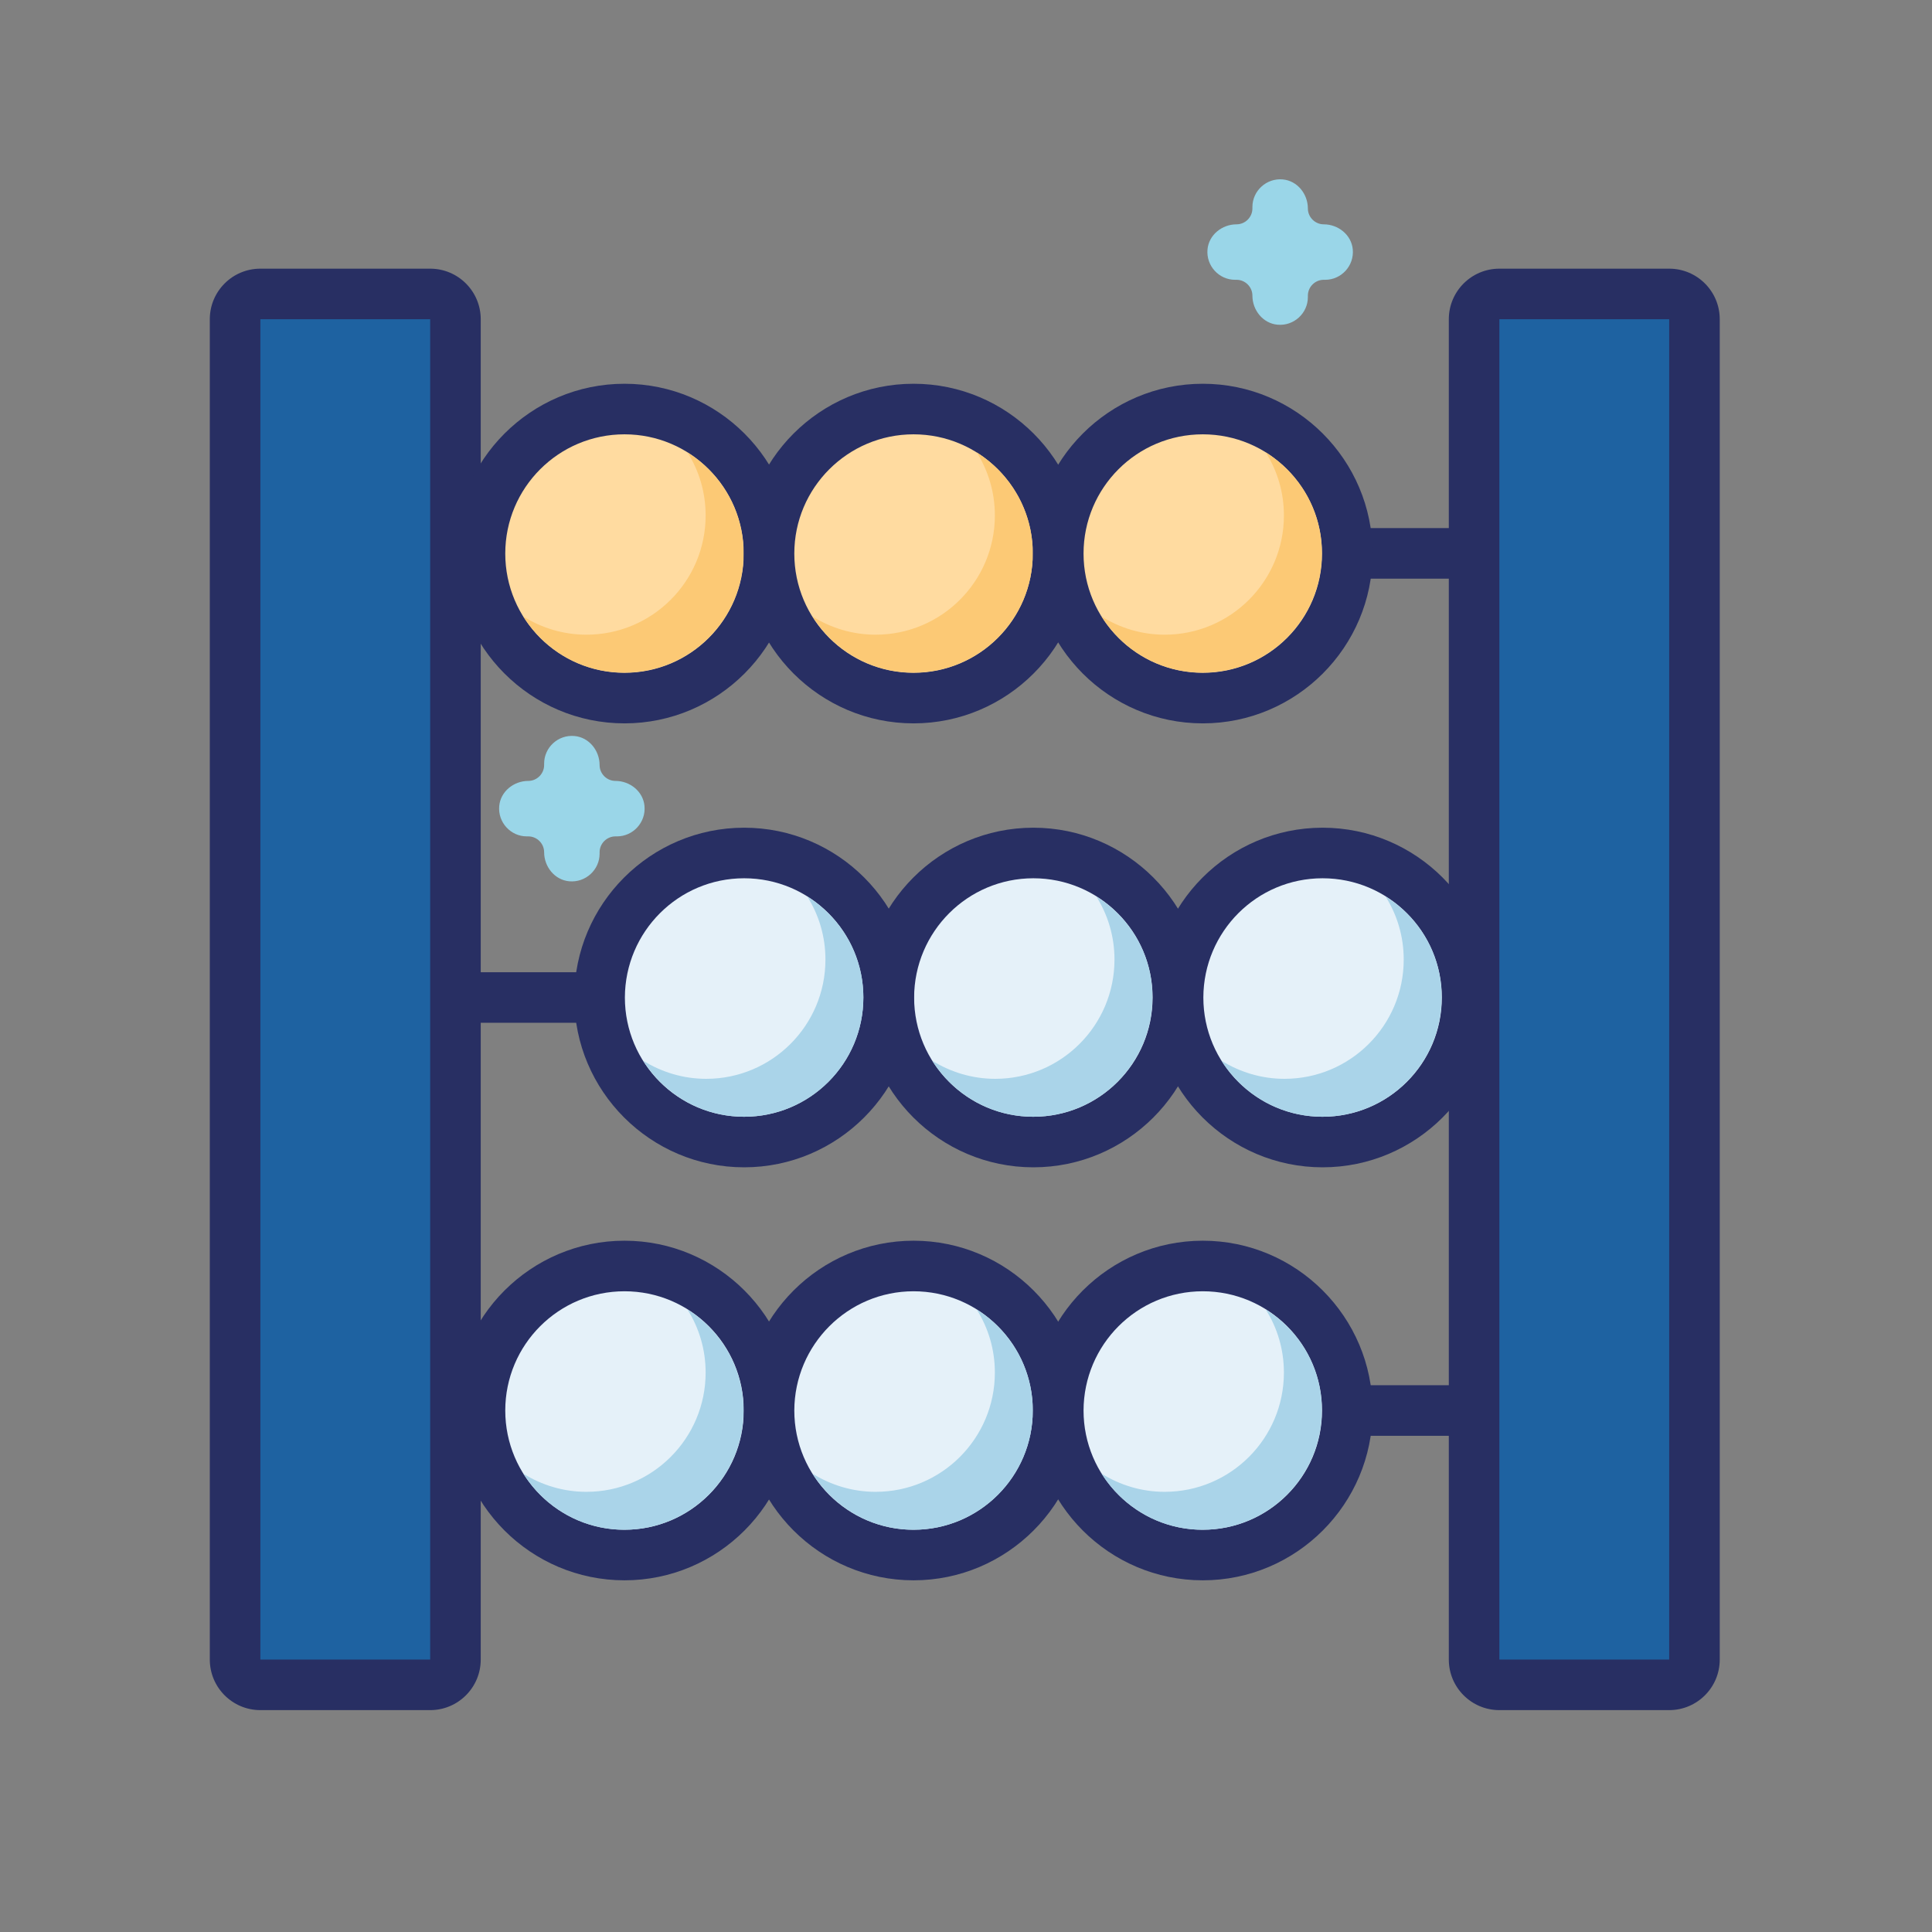<?xml version="1.0" standalone="no"?><!DOCTYPE svg PUBLIC "-//W3C//DTD SVG 1.1//EN" "http://www.w3.org/Graphics/SVG/1.1/DTD/svg11.dtd"><svg t="1620549684479" class="icon" viewBox="0 0 1024 1024" version="1.1" xmlns="http://www.w3.org/2000/svg" p-id="1125" xmlns:xlink="http://www.w3.org/1999/xlink" width="200" height="200"><rect x="0" y="0" width="1024" height="1024" fill="#808080" stroke="none"/><defs><style type="text/css"></style></defs><path d="M704 747.6h85.4" fill="#E5F1F9" p-id="1126"></path><path d="M789.4 761H704c-7.4 0-13.4-6-13.4-13.4s6-13.4 13.4-13.4h85.4c7.4 0 13.4 6 13.4 13.4s-6 13.4-13.4 13.4z" fill="#282F63" p-id="1127"></path><path d="M704 293.3h85.4" fill="#E5F1F9" p-id="1128"></path><path d="M789.4 306.7H704c-7.4 0-13.4-6-13.4-13.4s6-13.4 13.4-13.4h85.4c7.4 0 13.4 6 13.4 13.4s-6 13.4-13.4 13.4z" fill="#282F63" p-id="1129"></path><path d="M794.6 893c-7.4 0-13.4-6-13.4-13.4V169.2c0-7.4 6-13.4 13.4-13.4h90c7.4 0 13.4 6 13.4 13.4v710.4c0 7.4-6 13.4-13.4 13.4h-90z" fill="#1E62A1" p-id="1130"></path><path d="M884.7 169.2v710.4h-90V169.2h90m0-26.8h-90c-14.8 0-26.8 12-26.8 26.8v710.4c0 14.8 12 26.8 26.8 26.8h90c14.8 0 26.8-12 26.8-26.8V169.2c0-14.8-12-26.8-26.8-26.8z" fill="#282F63" p-id="1131"></path><path d="M137.9 893c-7.4 0-13.4-6-13.4-13.4V169.2c0-7.4 6-13.4 13.4-13.4h90c7.4 0 13.4 6 13.4 13.4v710.4c0 7.4-6 13.4-13.4 13.4h-90z" fill="#1E62A1" p-id="1132"></path><path d="M228 169.2v710.4h-90V169.2h90m0-26.8h-90c-14.8 0-26.8 12-26.8 26.8v710.4c0 14.8 12 26.8 26.8 26.8h90c14.8 0 26.8-12 26.8-26.8V169.2c0-14.8-12-26.8-26.8-26.8z" fill="#282F63" p-id="1133"></path><path d="M331 369.9c-42.2 0-76.6-34.3-76.6-76.6s34.3-76.6 76.6-76.6 76.6 34.3 76.6 76.6-34.4 76.6-76.6 76.6z" fill="#FFDBA0" p-id="1134"></path><path d="M331 230.2c34.9 0 63.2 28.3 63.2 63.2s-28.3 63.2-63.2 63.2c-34.9 0-63.2-28.3-63.2-63.2s28.3-63.2 63.2-63.2m0-26.8c-49.6 0-90 40.4-90 90s40.4 90 90 90 90-40.4 90-90-40.4-90-90-90z" fill="#282F63" p-id="1135"></path><path d="M364.4 239.8c6.1 9.7 9.6 21.1 9.6 33.4 0 34.9-28.3 63.2-63.2 63.2-12.3 0-23.7-3.6-33.4-9.6 11.2 17.8 30.9 29.7 53.5 29.7 34.9 0 63.2-28.3 63.2-63.2 0-22.6-11.9-42.3-29.7-53.5z" fill="#FCC975" p-id="1136"></path><path d="M484.2 369.9c-42.2 0-76.6-34.3-76.6-76.6s34.3-76.6 76.6-76.6 76.6 34.3 76.6 76.6-34.3 76.6-76.6 76.6z" fill="#FFDBA0" p-id="1137"></path><path d="M484.2 230.2c34.9 0 63.2 28.3 63.2 63.2s-28.3 63.2-63.2 63.2-63.2-28.3-63.2-63.2 28.4-63.2 63.2-63.2m0-26.8c-49.6 0-90 40.4-90 90s40.4 90 90 90 90-40.4 90-90-40.3-90-90-90z" fill="#282F63" p-id="1138"></path><path d="M517.7 239.8c6.1 9.7 9.6 21.1 9.6 33.4 0 34.9-28.3 63.2-63.2 63.2-12.3 0-23.7-3.6-33.4-9.6 11.2 17.8 30.9 29.7 53.5 29.7 34.9 0 63.2-28.3 63.2-63.2 0-22.6-11.9-42.3-29.7-53.5z" fill="#FCC975" p-id="1139"></path><path d="M637.5 369.9c-42.2 0-76.6-34.3-76.6-76.6s34.3-76.6 76.6-76.6 76.6 34.3 76.6 76.6-34.4 76.6-76.6 76.6z" fill="#FFDBA0" p-id="1140"></path><path d="M637.5 230.2c34.9 0 63.2 28.3 63.2 63.2s-28.3 63.2-63.2 63.2c-34.9 0-63.2-28.3-63.2-63.2s28.3-63.2 63.2-63.2m0-26.8c-49.6 0-90 40.4-90 90s40.4 90 90 90 90-40.4 90-90-40.4-90-90-90z" fill="#282F63" p-id="1141"></path><path d="M670.9 239.8c6.1 9.7 9.6 21.1 9.6 33.4 0 34.9-28.3 63.2-63.2 63.2-12.3 0-23.7-3.6-33.4-9.6 11.2 17.8 30.9 29.7 53.5 29.7 34.9 0 63.2-28.3 63.2-63.2 0.1-22.6-11.8-42.3-29.7-53.5z" fill="#FCC975" p-id="1142"></path><path d="M331 824.2c-42.2 0-76.6-34.3-76.6-76.6S288.7 671 331 671s76.6 34.3 76.6 76.6-34.4 76.6-76.6 76.6z" fill="#E5F1F9" p-id="1143"></path><path d="M331 684.4c34.9 0 63.2 28.3 63.2 63.2 0 34.9-28.3 63.2-63.2 63.2-34.9 0-63.2-28.3-63.2-63.2 0-34.9 28.3-63.2 63.2-63.2m0-26.8c-49.6 0-90 40.4-90 90s40.4 90 90 90 90-40.4 90-90-40.4-90-90-90z" fill="#282F63" p-id="1144"></path><path d="M484.2 824.2c-42.2 0-76.6-34.3-76.6-76.6S442 671 484.2 671s76.6 34.3 76.6 76.6-34.3 76.6-76.6 76.6z" fill="#E5F1F9" p-id="1145"></path><path d="M484.2 684.4c34.9 0 63.2 28.3 63.2 63.2 0 34.9-28.3 63.2-63.2 63.2S421 782.5 421 747.6c0.1-34.9 28.4-63.2 63.2-63.2m0-26.8c-49.6 0-90 40.4-90 90s40.4 90 90 90 90-40.4 90-90-40.3-90-90-90z" fill="#282F63" p-id="1146"></path><path d="M637.5 824.2c-42.2 0-76.6-34.3-76.6-76.6s34.3-76.6 76.6-76.6 76.6 34.3 76.6 76.6-34.4 76.6-76.6 76.6z" fill="#E5F1F9" p-id="1147"></path><path d="M637.5 684.4c34.9 0 63.2 28.3 63.2 63.2 0 34.9-28.3 63.2-63.2 63.2-34.9 0-63.2-28.3-63.2-63.2 0.1-34.9 28.3-63.2 63.2-63.2m0-26.8c-49.6 0-90 40.4-90 90s40.4 90 90 90 90-40.4 90-90-40.4-90-90-90z" fill="#282F63" p-id="1148"></path><path d="M701 605.2c-42.2 0-76.6-34.3-76.6-76.6S658.7 452 701 452s76.6 34.3 76.6 76.6-34.4 76.6-76.6 76.6z" fill="#E5F1F9" p-id="1149"></path><path d="M701 465.5c34.9 0 63.2 28.3 63.2 63.2 0 34.9-28.3 63.2-63.2 63.2s-63.2-28.3-63.2-63.2c0.1-34.9 28.3-63.2 63.2-63.2m0-26.8c-49.6 0-90 40.4-90 90s40.4 90 90 90 90-40.4 90-90-40.4-90-90-90z" fill="#282F63" p-id="1150"></path><path d="M547.7 605.2c-42.2 0-76.6-34.3-76.6-76.6s34.3-76.6 76.6-76.6 76.6 34.3 76.6 76.6-34.3 76.6-76.6 76.6z" fill="#E5F1F9" p-id="1151"></path><path d="M547.7 465.5c34.9 0 63.2 28.3 63.2 63.2 0 34.9-28.3 63.2-63.2 63.2s-63.2-28.3-63.2-63.2c0.1-34.9 28.4-63.2 63.2-63.2m0-26.8c-49.6 0-90 40.4-90 90s40.4 90 90 90 90-40.4 90-90-40.4-90-90-90z" fill="#282F63" p-id="1152"></path><path d="M328 528.7h-85.4" fill="#E5F1F9" p-id="1153"></path><path d="M328 542.1h-85.4c-7.4 0-13.4-6-13.4-13.4s6-13.4 13.4-13.4H328c7.4 0 13.4 6 13.4 13.4s-6 13.4-13.4 13.4z" fill="#282F63" p-id="1154"></path><path d="M394.4 605.2c-42.2 0-76.6-34.3-76.6-76.6s34.3-76.6 76.6-76.6 76.6 34.3 76.6 76.6-34.3 76.6-76.6 76.6z" fill="#E5F1F9" p-id="1155"></path><path d="M394.4 465.5c34.9 0 63.2 28.3 63.2 63.2 0 34.9-28.3 63.2-63.2 63.2-34.9 0-63.2-28.3-63.2-63.2 0.1-34.9 28.4-63.2 63.2-63.2m0-26.8c-49.6 0-90 40.4-90 90s40.4 90 90 90 90-40.4 90-90-40.3-90-90-90z" fill="#282F63" p-id="1156"></path><path d="M427.9 475.2c6.1 9.7 9.6 21.1 9.6 33.4 0 34.9-28.3 63.2-63.2 63.2-12.3 0-23.7-3.6-33.4-9.6 11.2 17.8 30.9 29.7 53.5 29.7 34.9 0 63.2-28.3 63.2-63.2 0-22.6-11.9-42.4-29.7-53.5zM581.1 475.2c6.1 9.7 9.6 21.1 9.6 33.4 0 34.9-28.3 63.2-63.2 63.2-12.3 0-23.7-3.6-33.4-9.6 11.2 17.8 30.9 29.7 53.5 29.7 34.9 0 63.2-28.3 63.2-63.2 0.1-22.6-11.8-42.4-29.7-53.5zM734.4 475.2c6.1 9.7 9.6 21.1 9.6 33.4 0 34.9-28.3 63.2-63.2 63.2-12.3 0-23.7-3.6-33.4-9.6 11.2 17.8 30.9 29.7 53.5 29.7 34.9 0 63.2-28.3 63.2-63.2 0.1-22.6-11.8-42.4-29.7-53.5z" fill="#AAD4E9" p-id="1157"></path><path d="M364.4 694.1c6.1 9.7 9.6 21.1 9.6 33.4 0 34.9-28.3 63.2-63.2 63.2-12.3 0-23.7-3.6-33.4-9.6 11.2 17.8 30.9 29.7 53.5 29.7 34.9 0 63.2-28.3 63.2-63.2 0-22.6-11.9-42.4-29.7-53.5zM517.7 694.1c6.1 9.7 9.6 21.1 9.6 33.4 0 34.9-28.3 63.2-63.2 63.2-12.3 0-23.7-3.6-33.4-9.6 11.2 17.8 30.9 29.7 53.5 29.7 34.9 0 63.2-28.3 63.2-63.2 0-22.6-11.9-42.4-29.7-53.5zM670.9 694.1c6.1 9.7 9.6 21.1 9.6 33.4 0 34.9-28.3 63.2-63.2 63.2-12.3 0-23.7-3.6-33.4-9.6 11.2 17.8 30.9 29.7 53.5 29.7 34.9 0 63.2-28.3 63.2-63.2 0.1-22.6-11.8-42.4-29.7-53.5z" fill="#AAD4E9" p-id="1158"></path><path d="M701.6 118.9c-4.6 0-8.4-3.8-8.4-8.4 0-7.7-5.6-14.7-13.3-15.4-8.7-0.8-16.1 6.1-16.1 14.6v0.8c0 4.6-3.8 8.4-8.4 8.4-7.7 0-14.7 5.6-15.4 13.3-0.8 8.7 6.1 16.1 14.6 16.1h0.8c4.6 0 8.4 3.8 8.4 8.4 0 7.7 5.6 14.7 13.3 15.4 8.7 0.8 16.1-6.1 16.1-14.6v-0.8c0-4.6 3.8-8.4 8.4-8.4h0.8c8.5 0 15.4-7.4 14.6-16.1-0.7-7.7-7.7-13.3-15.4-13.3z" fill="#9AD6E8" p-id="1159"></path><path d="M326.2 413.9c-4.6 0-8.4-3.8-8.4-8.4 0-7.7-5.6-14.7-13.3-15.4-8.7-0.8-16.1 6.1-16.1 14.6v0.8c0 4.6-3.8 8.4-8.4 8.4-7.7 0-14.7 5.6-15.4 13.3-0.8 8.7 6.1 16.1 14.6 16.1h0.8c4.6 0 8.4 3.8 8.4 8.4 0 7.7 5.6 14.7 13.3 15.4 8.7 0.8 16.1-6.1 16.1-14.6v-0.8c0-4.6 3.8-8.4 8.4-8.4h0.8c8.5 0 15.4-7.4 14.6-16.1-0.7-7.7-7.7-13.3-15.4-13.3z" fill="#9AD6E8" p-id="1160"></path></svg>